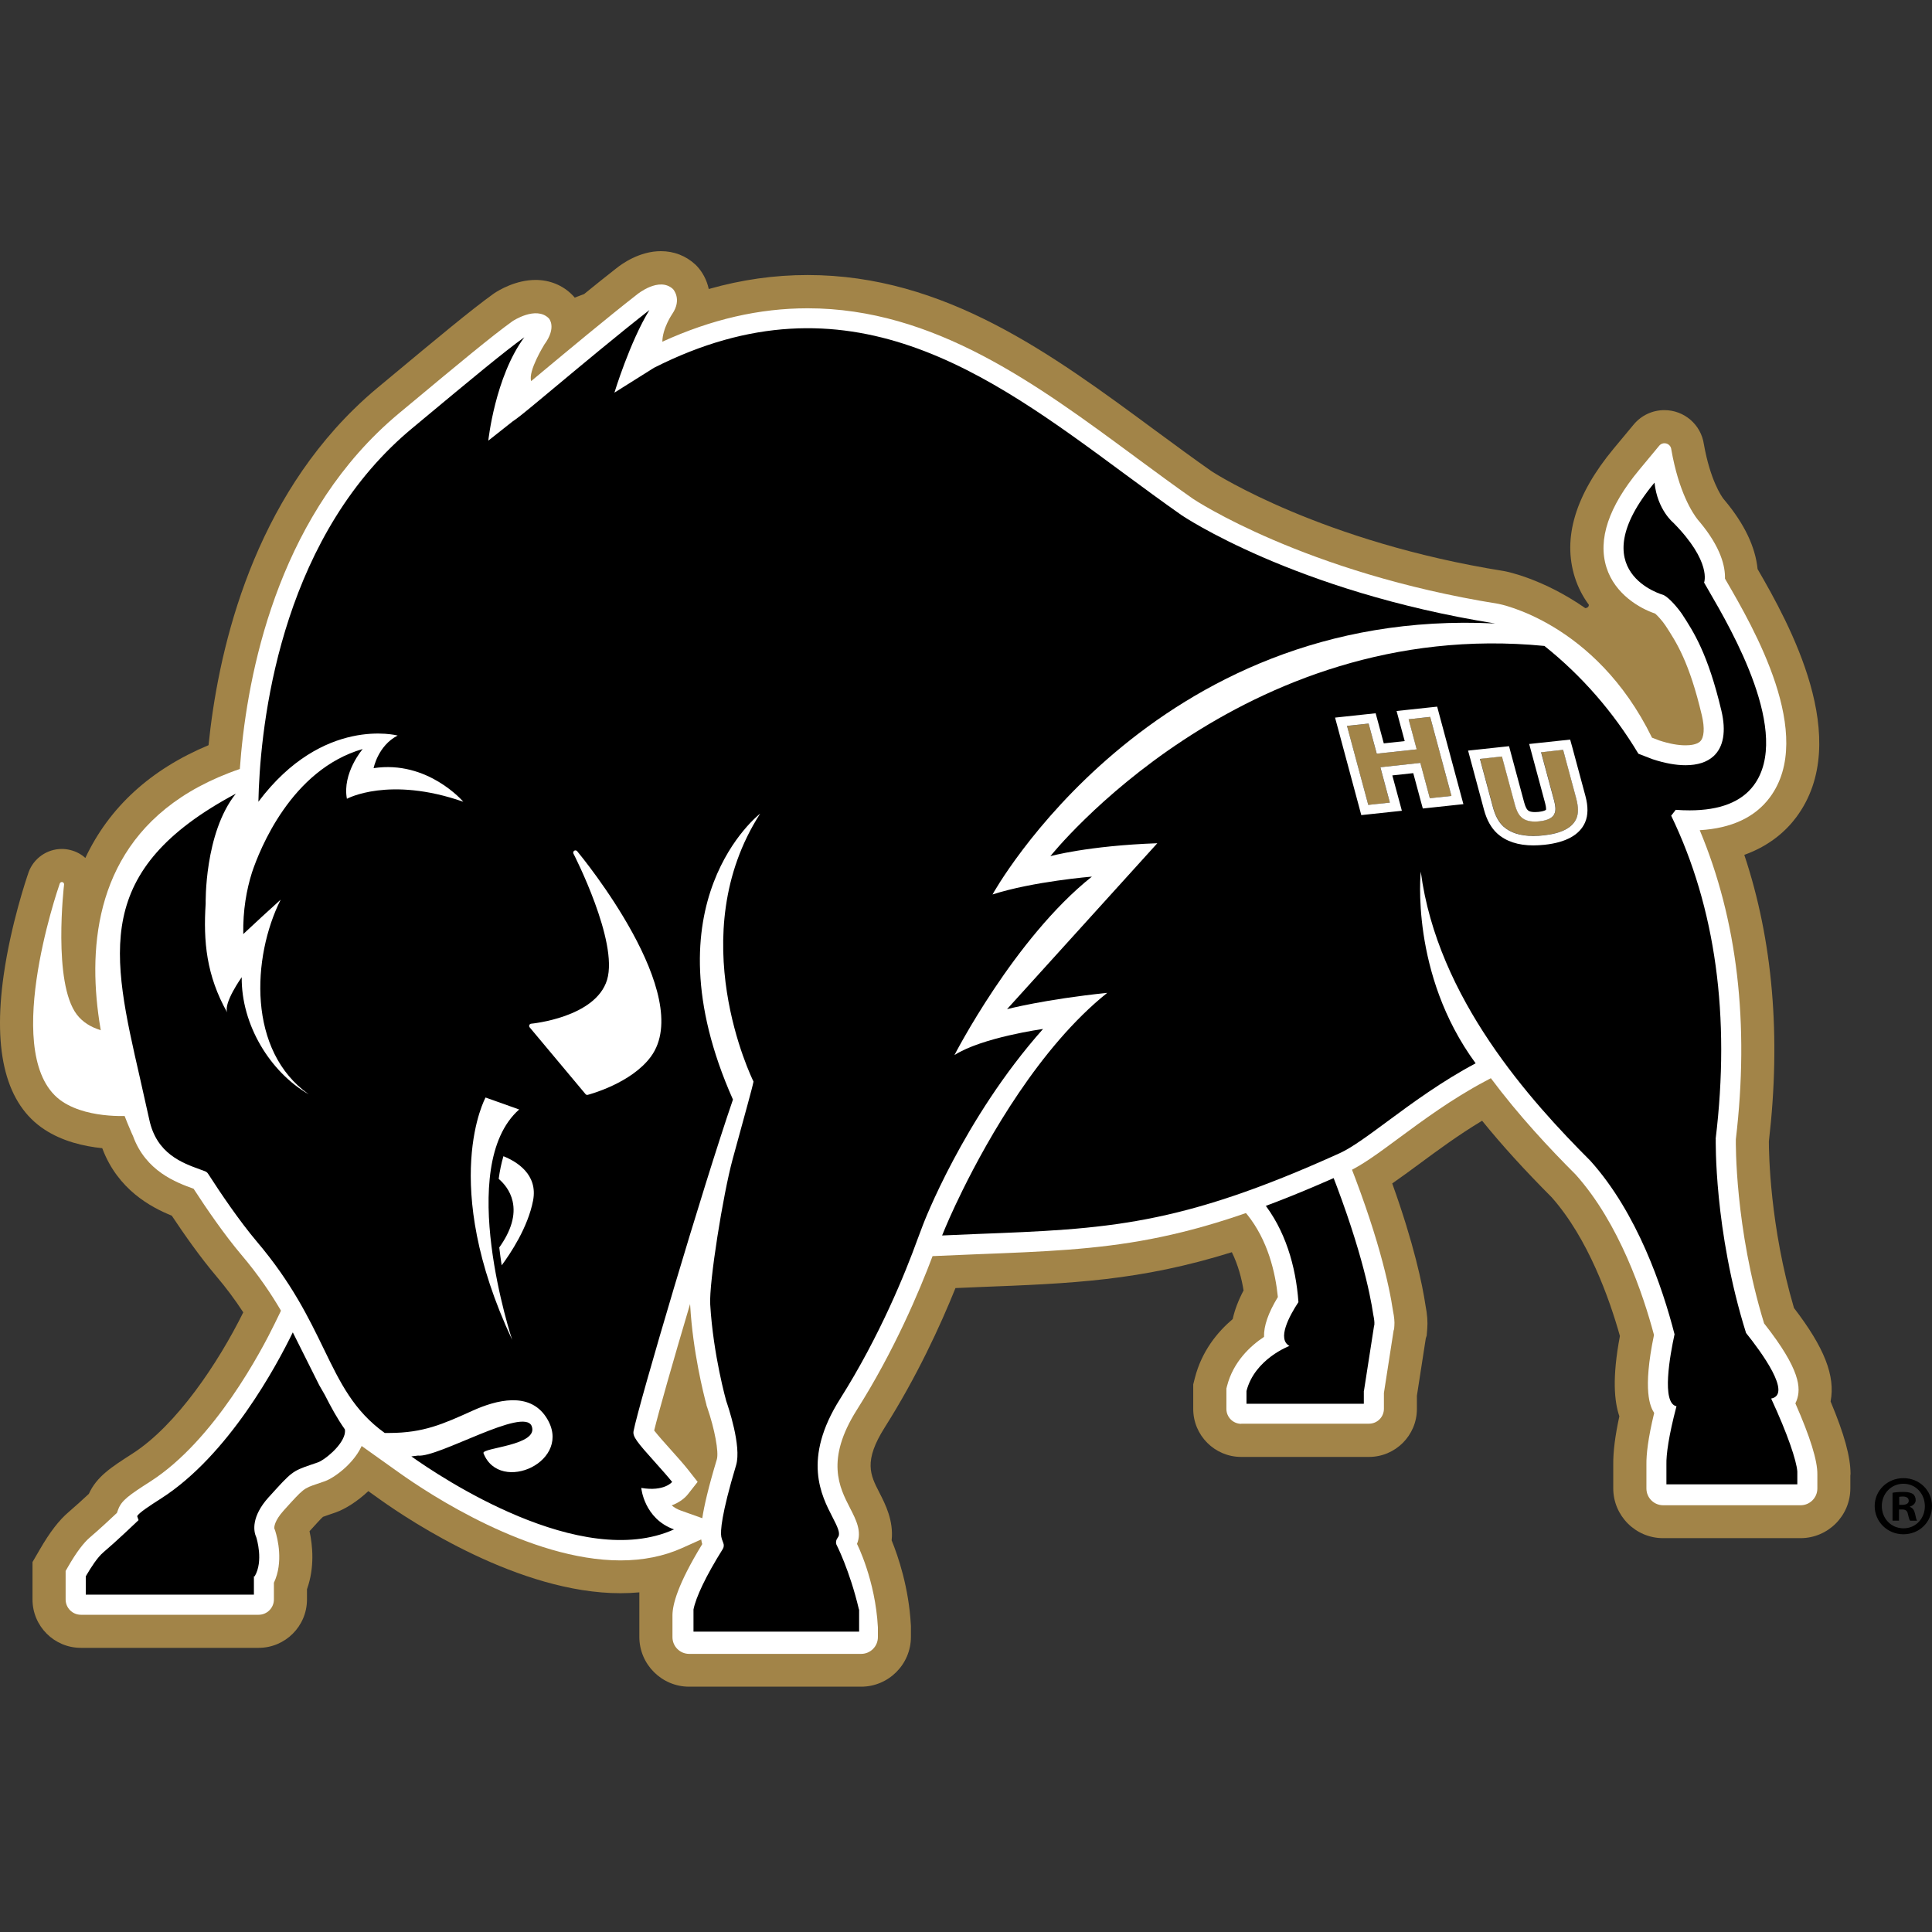 <svg width="200" height="200" viewBox="0 0 200 200" fill="none" xmlns="http://www.w3.org/2000/svg">
<rect x="0" y="0" width="200" height="200" fill="#333333" stroke="none"/>
<path d="M191.566 152.586C191.566 150.82 190.925 148.472 189.502 145.081C190.011 142.42 188.851 139.495 185.711 135.4C183.211 126.913 183.113 119.31 183.113 118.156C184.38 107.31 183.524 97.35 180.569 88.496C183.255 87.532 184.938 85.957 185.95 84.597C191.909 76.598 185.192 64.51 181.944 58.909C181.719 56.624 180.584 54.242 178.558 51.815L178.544 51.796L178.402 51.629C178.187 51.341 177.047 49.697 176.386 45.994C176.093 43.964 174.361 42.457 172.292 42.457C171.064 42.457 169.904 43 169.117 43.949L167.038 46.449C163.085 51.214 161.735 55.694 163.031 59.779C163.369 60.841 163.868 61.78 164.479 62.612C164.474 62.94 164.112 62.954 164.112 62.954L164.117 62.959C159.739 59.911 156.001 59.173 155.732 59.124L155.649 59.109C136.918 56.115 125.925 49.11 125.441 48.797C123.572 47.491 121.659 46.077 119.805 44.712L119.57 44.541C108.867 36.64 97.801 28.471 83.604 28.471C80.165 28.471 76.78 28.95 73.37 29.919C73.165 28.974 72.715 28.148 72.142 27.546L72.064 27.463L71.981 27.384C71.002 26.479 69.77 26 68.415 26C66.194 26 64.374 27.316 63.801 27.776C62.769 28.583 61.624 29.498 60.465 30.442L59.492 30.809C59.418 30.716 59.345 30.628 59.267 30.555L59.218 30.506C58.234 29.522 56.894 28.979 55.446 28.979C53.381 28.979 51.63 30.046 51.141 30.373L51.053 30.437C48.803 32.051 45.236 35.021 40.3 39.13L39.087 40.138C38.25 40.833 37.433 41.571 36.66 42.33C25.761 52.984 22.518 67.93 21.588 77.141C15.586 79.651 11.305 83.569 8.835 88.814C8.394 88.417 7.856 88.129 7.25 87.987C6.971 87.918 6.682 87.884 6.398 87.884C4.862 87.884 3.483 88.853 2.959 90.296L2.945 90.345C2.759 90.873 1.13 95.677 0.381 100.946C-0.759 108.964 0.66 114.34 4.598 116.923C6.457 118.146 8.654 118.665 10.581 118.86C10.586 118.875 10.596 118.895 10.601 118.904C12.21 123.16 15.625 124.975 17.782 125.846C19.059 127.769 20.737 130.161 22.386 132.103C23.408 133.311 24.333 134.549 25.184 135.855C22.601 141.07 18.286 147.547 13.707 150.482C11.511 151.891 10.009 152.855 9.197 154.645C8.585 155.213 7.783 155.947 7.108 156.524C6.11 157.37 5.156 158.613 4.109 160.423L3.365 161.705V165.579C3.365 168.338 5.611 170.584 8.37 170.584H26.774C29.533 170.584 31.778 168.338 31.778 165.579V164.517C32.595 162.243 32.36 159.968 32.042 158.51C32.669 157.815 33.212 157.223 33.432 157.023C33.539 156.979 33.75 156.91 33.931 156.847L34.758 156.563C35.711 156.226 36.974 155.448 38.128 154.362L39.376 155.252C42.565 157.522 53.773 164.928 64.222 164.928C64.887 164.928 65.543 164.899 66.184 164.84V169.449C66.184 172.291 68.498 174.605 71.34 174.605H89.142C91.984 174.605 94.298 172.291 94.298 169.449V168.343L94.293 168.255C94.088 164.371 92.982 161.122 92.302 159.454C92.522 157.414 91.632 155.687 91.055 154.557L91.021 154.489C90.096 152.693 89.367 151.275 91.593 147.757C94.895 142.538 97.307 137.318 98.911 133.341L101.299 133.238C111.009 132.866 118.005 132.592 127.52 129.628C128.171 130.948 128.537 132.357 128.733 133.585C128.185 134.632 127.813 135.611 127.608 136.55C126.033 137.885 124.404 139.862 123.694 142.64L123.523 143.311V145.854C123.523 148.594 125.749 150.82 128.489 150.82H141.712C144.451 150.82 146.677 148.594 146.677 145.854V144.485L147.597 138.551L147.69 138.262L147.748 137.548C147.807 136.834 147.748 136.061 147.567 135.131C147.245 132.974 146.384 128.806 144.123 122.51C144.994 121.908 145.909 121.233 146.887 120.514C148.756 119.134 150.982 117.486 153.428 116.018C155.483 118.557 157.821 121.125 160.619 123.933C164.411 128.204 166.622 134.485 167.693 138.301C166.881 142.606 167.106 145.052 167.635 146.613C167.194 148.643 166.989 150.282 167.003 151.607V154.068C167.003 156.915 169.317 159.229 172.165 159.229H186.386C189.233 159.229 191.547 156.915 191.547 154.068V152.747L191.552 152.703L191.566 152.586Z" fill="#A28448"/>
<path d="M128.498 147.394C127.647 147.394 126.957 146.704 126.957 145.853V143.74L127.021 143.485C127.667 140.961 129.443 139.327 130.851 138.393C130.822 137.253 131.287 135.913 132.285 134.269C132.03 131.73 131.253 128.393 129.1 125.718C128.88 125.468 128.748 125.321 128.523 125.072L128.391 124.925L124.692 118.869L136.345 112.338L139.06 118.82C142.671 127.674 143.83 133.178 144.202 135.702C144.334 136.348 144.378 136.842 144.344 137.248L144.319 137.576L144.265 137.742L143.262 144.205V145.838C143.262 146.69 142.573 147.379 141.721 147.379H128.498V147.394Z" fill="white"/>
<path d="M142.157 136.074C141.849 133.966 140.772 128.541 137.142 119.637L135.328 115.303L127.593 119.637L130.064 123.683C130.303 123.952 130.44 124.103 130.69 124.382C133.028 127.274 134.149 131.05 134.413 134.793C133.429 136.289 132.192 138.628 133.483 139.332C133.483 139.332 129.888 140.668 129.036 143.999V145.315H141.183V143.999H141.193L142.24 137.268C142.25 137.234 142.26 137.214 142.269 137.18C142.274 137.146 142.274 137.126 142.274 137.092C142.294 136.896 142.26 136.563 142.157 136.074Z" fill="black"/>
<path d="M185.857 145.277C185.906 145.179 185.95 145.081 185.989 144.973C186.449 143.721 186.4 141.793 182.619 136.999C179.576 127.069 179.688 118.209 179.693 117.945C181.112 105.989 179.855 95.236 175.956 85.941C179.238 85.746 181.679 84.611 183.211 82.551C187.995 76.128 181.484 64.92 178.705 60.136C178.656 60.053 178.612 59.974 178.568 59.896C178.607 58.673 178.167 56.677 175.936 54.011L175.941 54.016C175.941 54.016 175.931 54.006 175.921 53.996C175.863 53.928 175.804 53.859 175.745 53.786C175.227 53.126 173.789 50.978 173.011 46.521C172.947 45.895 172.159 45.66 171.758 46.145L169.684 48.645C166.524 52.451 165.384 55.85 166.304 58.752C167.175 61.501 169.738 62.983 171.338 63.516C171.587 63.727 172.071 64.255 172.394 64.734C173.559 66.515 174.875 68.54 176.176 74.059C176.484 75.365 176.416 76.373 175.985 76.764C175.628 77.087 174.972 77.155 174.483 77.155C173.705 77.155 172.795 76.989 171.778 76.656L171.015 76.363C165.135 64.353 155.111 62.508 155.111 62.508C135.034 59.299 123.601 51.707 123.518 51.648C121.62 50.322 119.668 48.879 117.78 47.49L117.545 47.314C107.291 39.741 96.685 31.914 83.614 31.914C78.605 31.914 73.664 33.049 68.566 35.373C68.581 33.968 69.588 32.506 69.588 32.506C70.645 30.955 69.667 29.923 69.667 29.923C68.233 28.597 65.954 30.476 65.954 30.476C62.867 32.883 58.718 36.346 56.228 38.415C56.228 38.415 55.597 38.944 54.986 39.453C54.648 38.41 56.331 35.7 56.331 35.7H56.326C57.691 33.866 56.811 32.951 56.811 32.951C55.485 31.625 53.063 33.245 53.063 33.245C50.916 34.785 47.389 37.721 42.506 41.786L41.293 42.794C40.53 43.43 39.782 44.105 39.067 44.804C28.148 55.484 25.443 70.918 24.827 79.606C-0.245 88.197 13.771 117.607 13.771 117.607C15.096 121.257 18.257 122.411 20.032 123.057L20.042 123.062C21.363 125.097 23.217 127.807 25.003 129.916C26.739 131.965 28.036 133.888 29.092 135.688C32.791 145.986 37.438 149.689 37.438 149.689L41.367 152.487C44.346 154.611 54.795 161.528 64.227 161.533C66.57 161.533 68.723 161.102 70.611 160.251L72.592 159.361C72.597 159.4 72.602 159.434 72.607 159.468C72.626 159.591 72.656 159.713 72.695 159.845C70.127 164.052 69.628 166.112 69.613 167.183V169.477C69.613 170.436 70.391 171.209 71.345 171.209H89.147C90.106 171.209 90.879 170.431 90.879 169.477V168.46C90.619 163.553 88.716 159.825 88.716 159.825C89.245 158.544 88.618 157.326 88.012 156.147L87.978 156.078C86.901 153.989 85.429 151.123 88.702 145.947C92.581 139.817 95.179 133.648 96.539 130.033L101.171 129.837C114.928 129.309 122.505 129.016 139.554 121.286C140.997 120.631 142.783 119.315 144.852 117.783C147.284 115.988 150.312 113.748 153.736 111.933L154.333 111.615C157.229 115.489 160.365 118.845 163.119 121.599C167.629 126.638 170.095 133.966 171.22 138.193C170.017 144 170.834 145.634 171.24 146.27C170.594 148.936 170.423 150.575 170.437 151.602V154.087C170.437 155.046 171.215 155.824 172.174 155.824H186.395C187.354 155.824 188.132 155.046 188.132 154.087V152.654C188.132 152.649 188.132 152.639 188.132 152.634C188.156 151.216 187.388 148.755 185.857 145.277ZM74.207 151.074C73.326 153.999 72.891 155.897 72.7 157.164L70.464 156.367C70.092 156.235 69.784 156.049 69.535 155.838C70.313 155.545 70.875 155.11 71.208 154.689L72.22 153.402L71.208 152.116C70.767 151.558 70.097 150.805 69.437 150.071C68.909 149.484 68.092 148.569 67.72 148.085C68.155 146.265 69.652 141.001 71.438 134.989C71.438 135.047 71.443 135.101 71.448 135.155C71.731 139.949 72.822 144.264 73.13 145.418L73.14 145.492L73.218 145.717C73.982 147.928 74.427 150.33 74.207 151.074Z" fill="white"/>
<path d="M6.794 165.579V162.625L7.073 162.14C7.91 160.692 8.649 159.709 9.329 159.132C10.292 158.315 11.466 157.219 12.102 156.617L12.244 156.236C12.582 155.331 13.33 154.793 15.556 153.369C22.199 149.113 27.091 139.779 28.437 137.02L30.281 133.229C30.281 133.229 34.659 141.985 34.875 142.416L35.447 143.409L35.471 143.463C35.951 144.417 36.606 145.654 37.399 146.784L37.673 147.176L37.751 147.65C37.82 148.09 37.8 148.545 37.683 149.005C37.135 151.109 34.747 152.943 33.617 153.34L32.82 153.614C31.431 154.083 31.431 154.083 29.43 156.299L29.352 156.387C28.427 157.41 28.358 158.09 28.407 158.261L28.471 158.398L28.5 158.501C28.73 159.239 29.366 161.715 28.354 163.848V165.579C28.354 166.45 27.644 167.16 26.773 167.16H8.37C7.504 167.16 6.794 166.45 6.794 165.579Z" fill="white"/>
<path d="M17.186 106.762C17.19 106.699 17.176 106.635 17.132 106.591C17.073 106.528 16.985 106.503 16.902 106.528C16.838 106.542 10.43 108.269 7.954 105.026C5.44 101.733 6.624 91.671 6.633 91.568C6.648 91.45 6.57 91.343 6.457 91.314C6.345 91.284 6.227 91.353 6.188 91.46C5.929 92.204 -0.078 109.747 6.487 114.056C9.339 115.93 13.8 115.5 13.991 115.475H19.881L17.186 106.762Z" fill="white"/>
<path d="M154.783 64.544C133.933 61.213 122.324 53.337 122.324 53.337C120.328 51.938 118.284 50.431 116.307 48.973C102.277 38.612 87.767 27.908 67.7 38.074L63.605 40.647C63.605 40.647 65.195 35.408 67.225 32.096C64.163 34.488 60.029 37.932 57.554 39.996C56.806 40.623 56.175 41.146 55.631 41.596C54.227 42.765 53.489 43.357 53.053 43.636L50.549 45.617C50.549 45.617 51.243 39.013 54.276 34.913C52.178 36.42 48.533 39.453 43.758 43.426L42.624 44.37C41.89 44.981 41.19 45.612 40.52 46.268C28.422 58.102 26.886 76.339 26.749 82.997C33.446 74.079 41.166 76.143 41.166 76.143C39.126 77.185 38.676 79.519 38.676 79.519C44.282 78.668 47.961 82.997 47.961 82.997C40.261 80.307 35.912 82.689 35.912 82.689C35.408 80.028 37.546 77.538 37.546 77.538C30.134 79.671 26.871 87.967 26.084 90.32C25.521 92.106 25.14 94.224 25.183 96.695C26.7 95.276 27.473 94.562 29.053 93.133C26.074 99.092 25.604 108.803 31.964 113.284C27.943 110.97 24.973 106.068 25.022 101.161C25.022 101.161 23.104 103.847 23.525 104.82C21.358 100.98 21.04 97.438 21.29 93.54C21.29 93.54 21.133 86.255 24.411 82.161C9.573 90.081 11.53 98.681 14.485 111.581L15.458 115.92C16.212 119.428 18.839 120.382 20.761 121.077L21.211 121.243C21.353 121.292 21.471 121.39 21.549 121.517C22.845 123.532 24.777 126.389 26.602 128.547C30.188 132.778 31.964 136.438 33.534 139.671C35.237 143.184 36.631 146.041 39.825 148.34H40.305C43.847 148.33 45.843 147.425 48.939 146.026C51.38 144.925 54.785 144.04 56.532 146.701C59.506 151.231 51.733 154.758 50.05 150.434C49.825 149.856 55.807 149.651 55.044 147.64C54.262 145.586 45.397 150.913 43.264 150.683L42.584 150.766C45.573 152.894 60.122 162.664 69.774 158.324C66.663 157.214 66.384 154.029 66.384 154.029C68.771 154.435 69.579 153.408 69.579 153.408C69.153 152.87 68.429 152.063 67.896 151.466C65.895 149.24 65.479 148.707 65.587 148.139C66.12 145.361 72.773 122.843 75.875 113.827C66.775 93.373 78.692 84.225 78.692 84.225C70.582 96.827 77.851 111.659 78.003 111.963C77.924 112.364 77.734 113.073 77.367 114.428L75.84 120.01C74.862 123.591 73.389 132.764 73.522 135.038C73.835 140.302 75.18 145.023 75.18 145.033C75.346 145.507 76.789 149.714 76.202 151.671C74.652 156.832 74.573 158.525 74.666 159.073C74.686 159.195 74.74 159.401 74.872 159.719C74.96 159.924 74.94 160.159 74.823 160.35C73.037 163.202 72.039 165.359 71.79 166.612V168.906H88.936V166.612H88.917C87.953 162.522 86.578 159.875 86.578 159.875C86.515 159.675 86.539 159.45 86.662 159.273C86.71 159.2 86.759 159.122 86.799 159.048C86.984 158.657 86.686 158.041 86.187 157.067C85.042 154.841 83.022 151.05 86.97 144.808C91.084 138.301 93.731 131.746 94.968 128.327C95.272 127.529 95.555 126.771 95.555 126.771C95.555 126.771 99.699 115.827 107.976 106.518C107.976 106.518 101.665 107.389 98.803 109.223C98.803 109.223 105.011 97.12 113.034 90.746C113.034 90.746 106.929 91.245 102.746 92.595C102.732 92.605 119.198 62.754 154.783 64.544Z" fill="black"/>
<path d="M37.59 149.289C37.595 149.274 37.6 149.26 37.605 149.25C37.619 149.26 37.629 149.274 37.644 149.284L37.59 149.289Z" fill="white"/>
<path d="M180.412 156.16C180.412 156.16 180.407 156.16 180.402 156.16C180.388 156.16 180.368 156.165 180.354 156.165C180.373 156.16 180.398 156.16 180.412 156.16Z" fill="#A28448"/>
<path d="M121.473 91.117C121.478 91.122 121.483 91.127 121.493 91.132C121.488 91.127 121.478 91.122 121.473 91.117Z" fill="black"/>
<path d="M121.336 90.937C121.336 90.941 121.341 90.941 121.341 90.941C121.341 90.937 121.336 90.932 121.336 90.922C121.336 90.927 121.336 90.932 121.336 90.937Z" fill="black"/>
<path d="M121.307 90.75C121.307 90.755 121.302 90.76 121.302 90.77C121.302 90.779 121.307 90.784 121.307 90.794C121.307 90.779 121.307 90.765 121.307 90.75Z" fill="black"/>
<path d="M121.606 91.191C121.591 91.186 121.581 91.186 121.571 91.176C121.581 91.186 121.596 91.191 121.606 91.191Z" fill="black"/>
<path d="M73.277 127.514C73.291 127.523 73.306 127.533 73.321 127.543C73.301 127.533 73.291 127.519 73.277 127.514Z" fill="black"/>
<path d="M73.434 127.63C73.419 127.615 73.404 127.601 73.39 127.586C73.404 127.606 73.419 127.62 73.434 127.63Z" fill="black"/>
<path d="M73.145 127.459C73.16 127.464 73.174 127.469 73.184 127.474C73.169 127.469 73.16 127.459 73.145 127.459Z" fill="black"/>
<path d="M73.531 127.759C73.522 127.744 73.517 127.725 73.502 127.71C73.497 127.705 73.492 127.7 73.487 127.695C73.502 127.715 73.517 127.734 73.531 127.759Z" fill="black"/>
<path d="M81.437 79.949C81.276 80.199 81.09 80.487 80.879 80.815C81.075 80.517 81.266 80.218 81.437 79.949Z" fill="black"/>
<path d="M52.114 119.691C51.894 120.435 51.733 121.218 51.625 122.035C52.168 122.504 52.814 123.258 53.063 124.344C53.396 125.782 52.926 127.396 51.684 129.138C51.757 129.764 51.84 130.38 51.933 130.987C52.833 129.779 54.653 127.059 55.186 124.27C55.7 121.565 53.479 120.239 52.114 119.691Z" fill="white"/>
<path d="M53.743 114.853L50.265 113.615C50.265 113.615 45.398 122.436 53.014 138.692C53.019 138.692 47.066 120.762 53.743 114.853Z" fill="white"/>
<path d="M60.852 113.336C61.038 113.287 65.367 112.132 67.382 109.378C72.025 103.048 60.25 88.719 59.746 88.113C59.668 88.025 59.536 88.005 59.443 88.069C59.345 88.132 59.311 88.264 59.364 88.367C59.413 88.46 64.041 97.471 62.843 101.434C61.659 105.337 55.054 105.968 54.986 105.973C54.898 105.983 54.825 106.037 54.795 106.115C54.761 106.194 54.776 106.286 54.83 106.35L60.617 113.267C60.671 113.331 60.764 113.36 60.852 113.336Z" fill="white"/>
<path d="M35.702 147.972C34.914 146.852 34.259 145.653 33.623 144.396C33.417 144.039 33.222 143.696 33.05 143.398C33.041 143.374 31.289 139.876 30.311 137.924C28.638 141.368 23.658 150.648 16.687 155.114C15.63 155.789 14.324 156.631 14.201 156.959L14.343 157.36L14.02 157.668C13.942 157.741 12.103 159.503 10.684 160.711C10.107 161.2 9.441 162.208 8.879 163.181V165.079H26.285V163.181H26.363C27.293 161.601 26.573 159.277 26.524 159.116C26.231 158.505 26.011 156.988 27.811 154.992L27.894 154.904C30.169 152.39 30.257 152.292 32.145 151.646L32.928 151.377C33.559 151.152 35.34 149.758 35.672 148.491C35.717 148.3 35.726 148.129 35.702 147.972Z" fill="black"/>
<path d="M183.357 144.793C183.357 144.788 183.352 144.783 183.352 144.778C185.564 144.352 182.315 139.94 180.75 137.988C177.409 127.328 177.614 117.891 177.614 117.891H177.604C179.14 105.216 177.604 93.974 173.001 84.44C173.201 84.181 173.471 83.833 173.471 83.833C173.97 83.872 174.454 83.887 174.914 83.887C178.035 83.887 180.266 83.016 181.542 81.304C185.51 75.982 179.258 65.224 176.905 61.173C176.704 60.826 176.533 60.533 176.406 60.308C176.406 60.308 177.252 58.189 173.211 54.1C173.211 54.1 171.572 52.779 171.274 49.961C163.55 59.261 172.208 61.594 172.208 61.594C172.791 61.873 173.686 62.925 174.131 63.58C175.325 65.41 176.807 67.69 178.196 73.56C178.705 75.703 178.421 77.332 177.384 78.281C176.704 78.902 175.726 79.215 174.483 79.215C173.475 79.215 172.326 79.005 171.078 78.594L169.606 78.026C167.018 73.712 163.755 69.964 159.88 66.868C128.464 63.8 108.734 88.632 108.734 88.632C108.734 88.632 112.584 87.551 119.805 87.292L104.248 104.468C104.248 104.468 108.108 103.455 114.62 102.78C107.6 108.396 102.253 117.931 99.64 123.224C98.496 125.548 97.874 127.054 97.874 127.054C97.874 127.054 97.732 127.397 97.527 127.896C98.603 127.852 101.088 127.744 101.088 127.744C114.585 127.225 122.016 126.937 138.693 119.374C139.936 118.811 141.638 117.554 143.615 116.091C146.183 114.193 149.255 111.933 152.758 110.074C145.938 100.794 147.078 90.232 147.078 90.232C148.795 103.357 158.481 114.007 164.636 120.166C169.493 125.572 172.096 133.248 173.348 138.125C172.879 140.282 171.969 145.262 173.549 145.575C172.742 148.633 172.477 150.604 172.507 151.612V153.657H172.732H173.451H186.058V152.317C185.965 151.182 185.065 148.481 183.357 144.793Z" fill="black"/>
<path d="M148.018 82.639L150.253 82.394L148.052 74.215L145.816 74.459L146.653 77.576L142.514 78.021L141.678 74.905L139.442 75.149L141.643 83.329L143.879 83.084L142.891 79.425L147.029 78.98L148.018 82.639Z" fill="#A28448"/>
<path d="M148.052 74.214L150.253 82.393L148.017 82.633L147.034 78.974L142.896 79.424L143.879 83.083L141.643 83.323L139.442 75.143L141.677 74.904L142.519 78.02L146.658 77.575L145.821 74.459L148.052 74.214ZM148.776 73.152L147.944 73.24L145.708 73.48L144.574 73.602L144.872 74.708L145.415 76.719L143.248 76.953L142.626 74.644L142.406 73.837L141.575 73.925L139.339 74.165L138.204 74.287L138.503 75.393L140.704 83.572L140.919 84.379L141.751 84.291L143.986 84.052L145.121 83.93L144.823 82.824L144.133 80.27L146.3 80.035L147.068 82.888L147.289 83.695L148.12 83.607L150.356 83.367L151.491 83.245L151.192 82.139L148.991 73.96L148.776 73.152Z" fill="white"/>
<path d="M163.188 84.737C163.413 84.214 163.403 83.519 163.173 82.648L161.818 77.619L159.543 77.864L160.893 82.878C161.045 83.441 161.065 83.856 160.962 84.135C160.815 84.624 160.287 84.913 159.382 85.011C158.477 85.109 157.821 84.942 157.43 84.517C157.185 84.277 156.99 83.876 156.838 83.318L155.488 78.304L153.213 78.549L154.563 83.573C154.798 84.444 155.155 85.099 155.639 85.544C156.539 86.361 157.919 86.669 159.773 86.469C161.627 86.278 162.767 85.696 163.188 84.737Z" fill="#A28448"/>
<path d="M161.813 77.624L163.168 82.653C163.398 83.524 163.408 84.219 163.183 84.742C162.762 85.701 161.622 86.283 159.768 86.479C159.401 86.518 159.054 86.537 158.721 86.537C157.386 86.537 156.353 86.21 155.629 85.554C155.145 85.109 154.788 84.448 154.553 83.582L153.203 78.558L155.478 78.314L156.828 83.328C156.98 83.886 157.175 84.287 157.42 84.527C157.738 84.874 158.232 85.05 158.892 85.05C159.044 85.05 159.205 85.04 159.372 85.021C160.277 84.923 160.805 84.629 160.952 84.145C161.055 83.871 161.035 83.451 160.883 82.888L159.533 77.874L161.813 77.624ZM162.542 76.562L161.71 76.651L159.435 76.895L158.3 77.017L158.599 78.123L159.949 83.137C160.081 83.632 160.042 83.808 160.042 83.812L160.032 83.837C159.993 83.866 159.812 83.989 159.279 84.047C159.147 84.062 159.02 84.067 158.902 84.067C158.648 84.067 158.305 84.033 158.154 83.861L158.134 83.842L158.115 83.822C158.075 83.783 157.929 83.607 157.782 83.069L156.432 78.055L156.216 77.247L155.385 77.335L153.11 77.58L151.975 77.702L152.274 78.808L153.624 83.832C153.907 84.879 154.362 85.701 154.984 86.273C155.894 87.1 157.156 87.516 158.736 87.516C159.098 87.516 159.484 87.491 159.885 87.452C162.106 87.212 163.52 86.435 164.088 85.133C164.406 84.39 164.416 83.499 164.122 82.399L162.767 77.37L162.542 76.562Z" fill="white"/>
<path d="M200 155.902C200 157.541 198.713 158.827 197.04 158.827C195.387 158.827 194.066 157.541 194.066 155.902C194.066 154.297 195.387 153.016 197.04 153.016C198.713 153.016 200 154.302 200 155.902ZM194.805 155.902C194.805 157.189 195.754 158.211 197.06 158.211C198.327 158.211 199.261 157.189 199.261 155.921C199.261 154.635 198.327 153.598 197.04 153.598C195.754 153.598 194.805 154.635 194.805 155.902ZM196.585 157.418H195.915V154.532C196.179 154.478 196.551 154.444 197.026 154.444C197.574 154.444 197.818 154.532 198.028 154.654C198.185 154.777 198.312 155.007 198.312 155.29C198.312 155.608 198.068 155.853 197.715 155.961V155.995C197.999 156.102 198.156 156.313 198.244 156.699C198.332 157.14 198.386 157.316 198.454 157.423H197.73C197.642 157.316 197.588 157.052 197.5 156.719C197.446 156.401 197.27 156.259 196.903 156.259H196.585V157.418ZM196.605 155.78H196.923C197.295 155.78 197.593 155.657 197.593 155.359C197.593 155.095 197.397 154.919 196.977 154.919C196.801 154.919 196.678 154.938 196.605 154.953V155.78Z" fill="black"/>
</svg>
